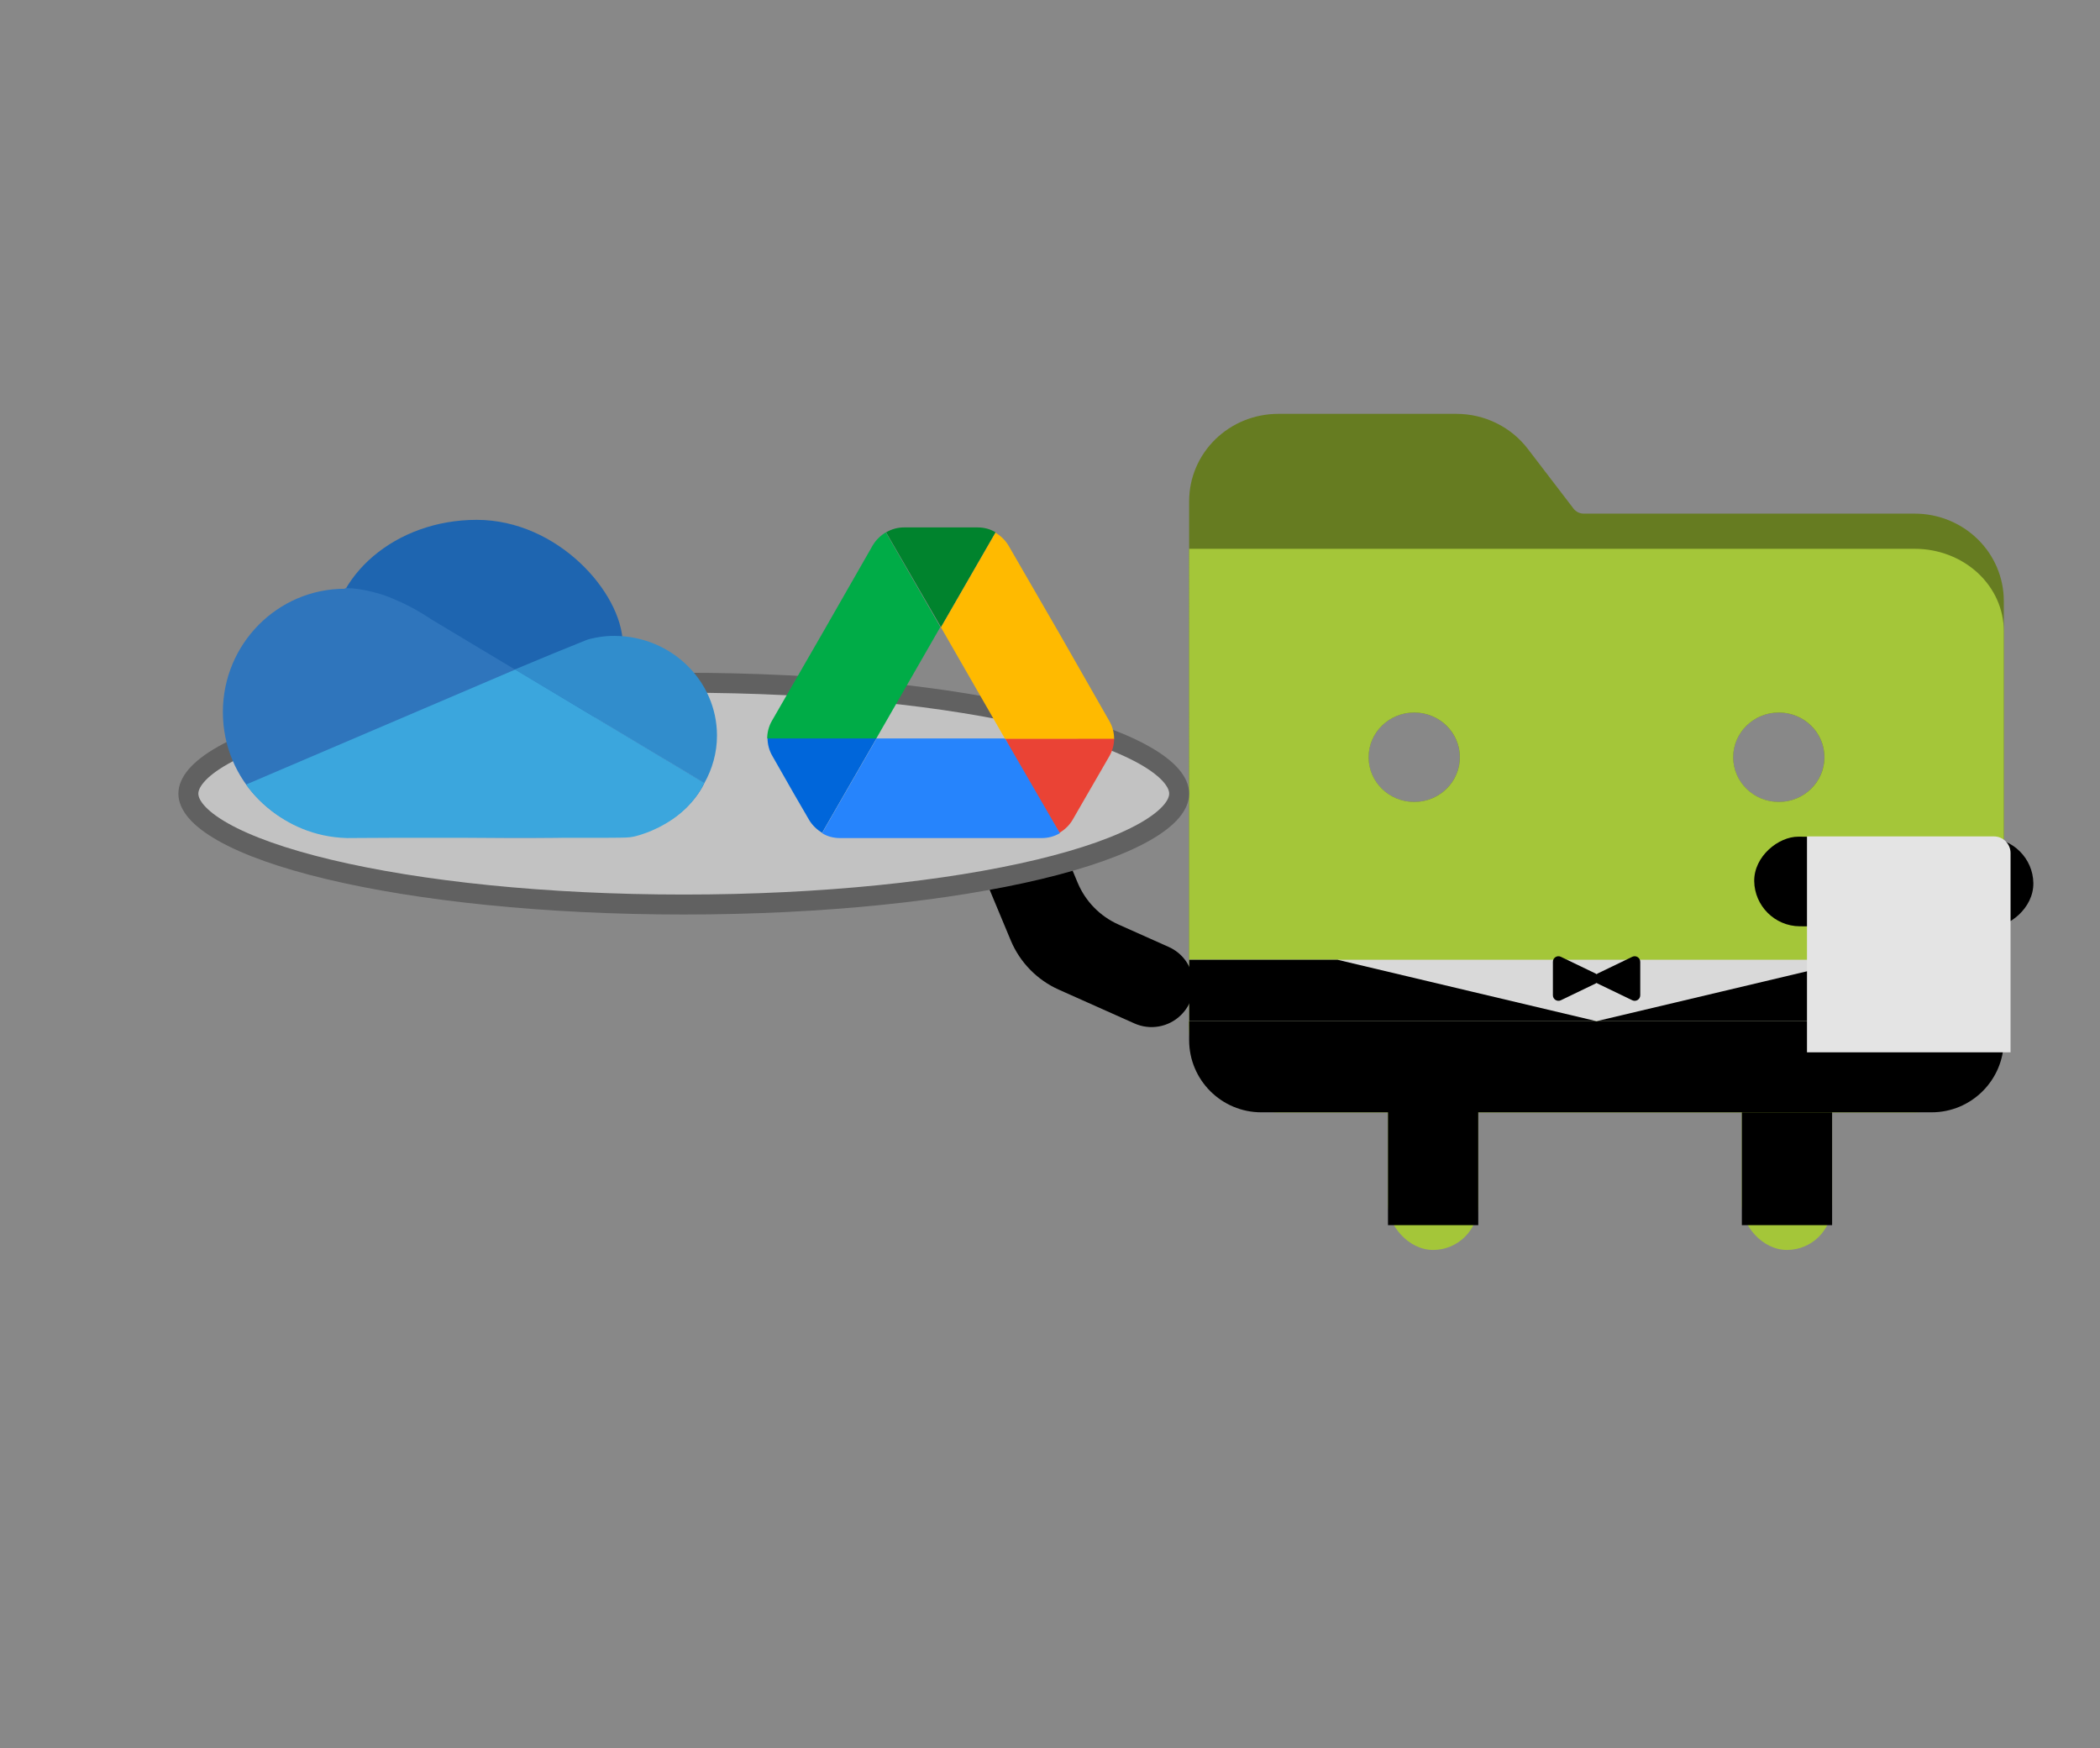 <svg width="567" height="472" viewBox="0 0 567 472" fill="none" xmlns="http://www.w3.org/2000/svg">
<rect width="567" height="472" fill="#888888"/>
<g filter="url(#filter0_d_595_133)">
<path fill-rule="evenodd" clip-rule="evenodd" d="M345.125 82.743C338.744 82.743 332.625 85.226 328.113 89.647C323.601 94.068 321.066 100.064 321.066 106.317V247.76C321.066 260.772 331.844 271.333 345.125 271.333H516.969C523.349 271.333 529.468 268.85 533.98 264.429C538.492 260.008 541.027 254.012 541.027 247.76V133.258C541.027 127.006 538.492 121.01 533.98 116.589C529.468 112.168 523.349 109.684 516.969 109.684H427.61C427.076 109.684 426.55 109.562 426.073 109.329C425.595 109.095 425.18 108.755 424.86 108.337L412.487 92.172C407.951 86.245 400.802 82.743 393.241 82.743H345.125ZM381.829 187.536C388.636 187.536 394.154 182.129 394.154 175.459C394.154 168.789 388.636 163.382 381.829 163.382C375.022 163.382 369.504 168.789 369.504 175.459C369.504 182.129 375.022 187.536 381.829 187.536ZM480.269 187.536C487.076 187.536 492.594 182.129 492.594 175.459C492.594 168.789 487.076 163.382 480.269 163.382C473.461 163.382 467.943 168.789 467.943 175.459C467.943 182.129 473.461 187.536 480.269 187.536Z" fill="#667C21"/>
<path fill-rule="evenodd" clip-rule="evenodd" d="M345.129 119.178C338.388 119.178 330.72 119.178 322.087 119.178C321.16 119.178 321.941 119.178 321.063 119.179L321.062 249.148C321.062 261.397 331.841 271.338 345.121 271.338H516.964C523.345 271.338 529.465 269 533.976 264.838C538.488 260.677 541.023 255.033 541.023 249.148V141.368C541.023 135.483 538.488 129.839 533.976 125.678C529.465 121.516 523.345 119.178 516.964 119.178H427.606C427.072 119.178 426.488 119.178 425.962 119.178C425.437 119.178 425.167 119.178 424.723 119.178H412.598C404.978 119.179 401.107 119.178 393.546 119.178H345.129ZM381.843 187.534C388.65 187.534 394.168 182.127 394.168 175.457C394.168 168.787 388.65 163.379 381.843 163.379C375.036 163.379 369.518 168.787 369.518 175.457C369.518 182.127 375.036 187.534 381.843 187.534ZM480.282 187.534C487.089 187.534 492.608 182.127 492.608 175.457C492.608 168.787 487.089 163.379 480.282 163.379C473.475 163.379 467.957 168.787 467.957 175.457C467.957 182.127 473.475 187.534 480.282 187.534Z" fill="#A4C639"/>
<rect width="24.194" height="75.365" rx="12.097" transform="matrix(0.013 1 -1 -0.007 548.848 197.351)" fill="black"/>
<rect x="470.297" y="251.69" width="24.369" height="56.803" rx="12.185" fill="#A4C639"/>
<rect x="374.758" y="251.69" width="24.369" height="56.803" rx="12.185" fill="#A4C639"/>
<path d="M321.066 246.724H541.032V251.833C541.032 262.603 532.301 271.333 521.531 271.333H340.567C329.797 271.333 321.066 262.603 321.066 251.833V246.724Z" fill="black"/>
<rect x="374.758" y="269.006" width="24.37" height="32.793" fill="black"/>
<rect x="470.301" y="271.333" width="24.37" height="30.466" fill="black"/>
<rect x="321.066" y="230.139" width="219.959" height="16.585" fill="#D9D9D9"/>
<path d="M321.066 230.139H361.118L396.948 238.642L431.049 246.724H321.066V230.139Z" fill="black"/>
<path d="M541.055 230.139H501.004L465.173 238.642L431.073 246.724H541.055V230.139Z" fill="black"/>
<path d="M315.538 226.674C322.845 229.937 324.549 239.546 318.809 245.122V245.122C315.488 248.348 310.537 249.226 306.309 247.338L285.88 238.215C280.013 235.595 275.369 230.833 272.896 224.902L264.15 203.924C262.359 199.629 263.376 194.676 266.714 191.433V191.433C272.449 185.862 281.995 187.821 285.072 195.201L290.959 209.322C293.057 214.353 296.997 218.393 301.975 220.616L315.538 226.674Z" fill="black"/>
<path d="M487.887 196.833H538.349C540.834 196.833 542.849 198.848 542.849 201.334V255.13H487.887V196.833Z" fill="#E4E4E4"/>
<path d="M431.347 236.56C430.215 236.015 430.215 234.403 431.347 233.858L440.716 229.342C441.712 228.862 442.867 229.588 442.867 230.693V239.725C442.867 240.83 441.712 241.556 440.716 241.076L431.347 236.56Z" fill="black"/>
<path d="M430.802 236.56C431.933 236.015 431.933 234.403 430.802 233.858L421.432 229.342C420.437 228.862 419.281 229.588 419.281 230.693V239.725C419.281 240.83 420.437 241.556 421.432 241.076L430.802 236.56Z" fill="black"/>
<g filter="url(#filter1_d_595_133)">
<path d="M318.372 181.286C318.372 184.193 315.824 187.796 309.018 191.644C302.428 195.371 292.713 198.816 280.475 201.743C256.041 207.588 222.149 211.229 184.616 211.229C147.083 211.229 113.19 207.588 88.757 201.743C76.519 198.816 66.804 195.371 60.214 191.644C53.408 187.796 50.859 184.193 50.859 181.286C50.859 178.38 53.408 174.777 60.214 170.928C66.804 167.202 76.519 163.756 88.757 160.829C113.19 154.985 147.083 151.344 184.616 151.344C222.149 151.344 256.041 154.985 280.475 160.829C292.713 163.756 302.428 167.202 309.018 170.928C315.824 174.777 318.372 178.38 318.372 181.286Z" fill="#C2C2C2" stroke="#616161" stroke-width="5.39"/>
<g filter="url(#filter2_d_595_133)">
<path d="M214.29 169.201L218.436 176.345C219.318 177.845 220.552 178.991 221.964 179.873L236.693 154.295H207.234C207.234 155.971 207.675 157.647 208.557 159.146L214.29 169.201Z" fill="#0066DA"/>
<path d="M286.085 179.874C287.496 178.992 288.731 177.845 289.613 176.346L291.288 173.435L299.491 159.235C300.373 157.736 300.814 156.06 300.814 154.384H271.355L277.618 166.732L286.085 179.874Z" fill="#EA4335"/>
<path d="M254.067 124.308L268.797 98.73C267.385 97.848 265.71 97.407 263.946 97.407H244.101C242.425 97.407 240.749 97.848 239.25 98.73L254.067 124.308Z" fill="#00832D"/>
<path d="M271.352 154.384H236.69L221.961 179.962C223.372 180.844 225.048 181.285 226.812 181.285H281.319C282.995 181.285 284.67 180.844 286.17 179.962L271.352 154.384Z" fill="#2684FC"/>
<path d="M285.991 125.984L272.32 102.347C271.438 100.847 270.203 99.701 268.792 98.819L254.062 124.397L271.349 154.473H300.808C300.808 152.797 300.367 151.121 299.485 149.622L285.991 125.984Z" fill="#FFBA00"/>
<path d="M208.468 149.533C207.586 151.032 207.145 152.708 207.145 154.384H236.603L253.89 124.307L239.161 98.73C237.75 99.612 236.515 100.758 235.633 102.257L222.05 125.983L208.468 149.533Z" fill="#00AC47"/>
</g>
<g filter="url(#filter3_d_595_133)">
<path d="M168.153 128.718C168.513 147.137 150.488 162.074 128.725 162.074C106.961 162.074 89.297 147.137 89.297 128.718C89.297 110.298 106.927 95.361 128.708 95.361C150.488 95.361 167.878 114.912 168.153 128.718Z" fill="#1E65B0"/>
<path d="M116.548 122.286C112.826 119.782 109.396 118.016 106.361 116.764C104.509 115.94 102.571 115.289 100.547 114.808C95.916 113.625 93.138 113.814 93.138 113.814V113.968H93.121C74.925 113.968 60.176 128.889 60.176 147.273C60.176 165.658 74.942 180.596 93.138 180.596C93.584 180.596 94.03 180.579 94.459 180.562V180.596C94.459 180.596 152.031 182.037 168.495 180.476C184.976 178.915 190.173 166.413 190.173 166.413L116.548 122.286Z" fill="#2F75BC"/>
<path d="M139.152 135.765L66.453 166.824C66.453 166.824 75.388 180.767 93.67 181.281C94.528 181.298 95.385 181.264 96.243 181.264C97.237 181.264 98.232 181.247 99.227 181.247C100.342 181.247 101.456 181.23 102.571 181.23C103.789 181.23 105.006 181.23 106.224 181.213C107.527 181.213 108.831 181.213 110.134 181.213C111.506 181.213 112.895 181.213 114.267 181.213C115.708 181.213 117.131 181.213 118.572 181.213C120.047 181.213 121.522 181.213 122.98 181.213C124.472 181.213 125.964 181.213 127.456 181.213C128.965 181.213 130.457 181.213 131.966 181.213C133.458 181.213 134.95 181.213 136.442 181.213C137.9 181.213 139.375 181.213 140.833 181.213C142.256 181.213 143.68 181.213 145.103 181.213C146.475 181.213 147.83 181.213 149.202 181.213C150.488 181.213 151.792 181.213 153.078 181.213C154.278 181.213 155.479 181.213 156.679 181.213C157.777 181.213 158.875 181.213 159.955 181.213C160.933 181.213 161.893 181.213 162.87 181.213C163.694 181.213 164.534 181.213 165.357 181.196C166.026 181.196 166.712 181.196 167.381 181.178C168.341 181.161 169.285 181.161 170.228 181.041C171.188 180.921 172.097 180.664 173.023 180.372C174.052 180.046 175.064 179.669 176.059 179.24C177.294 178.709 178.494 178.109 179.66 177.423C180.981 176.651 182.267 175.776 183.45 174.799C184.771 173.718 185.972 172.535 187.052 171.214C188.235 169.774 189.264 168.213 190.105 166.549C190.105 166.532 190.173 166.412 190.173 166.412C190.19 166.412 139.152 135.765 139.152 135.765Z" fill="#3BA6DD"/>
<path d="M193.585 153.636C193.585 158.266 192.315 162.623 190.189 166.43L138.996 135.766C146.508 132.61 153.213 129.849 158.256 127.842C159.508 127.345 162.063 126.916 163.435 126.796C164.395 126.71 165.27 126.676 166.042 126.693C181.288 126.83 193.585 138.835 193.585 153.636Z" fill="#318DCC"/>
</g>
</g>
</g>
<defs>
<filter id="filter0_d_595_133" x="44.164" y="82.743" width="508.836" height="258.75" filterUnits="userSpaceOnUse" color-interpolation-filters="sRGB">
<feFlood flood-opacity="0" result="BackgroundImageFix"/>
<feColorMatrix in="SourceAlpha" type="matrix" values="0 0 0 0 0 0 0 0 0 0 0 0 0 0 0 0 0 0 127 0" result="hardAlpha"/>
<feOffset dy="29"/>
<feGaussianBlur stdDeviation="2"/>
<feComposite in2="hardAlpha" operator="out"/>
<feColorMatrix type="matrix" values="0 0 0 0 0 0 0 0 0 0 0 0 0 0 0 0 0 0 0.5 0"/>
<feBlend mode="normal" in2="BackgroundImageFix" result="effect1_dropShadow_595_133"/>
<feBlend mode="normal" in="SourceGraphic" in2="effect1_dropShadow_595_133" result="shape"/>
</filter>
<filter id="filter1_d_595_133" x="44.164" y="95.361" width="280.902" height="126.563" filterUnits="userSpaceOnUse" color-interpolation-filters="sRGB">
<feFlood flood-opacity="0" result="BackgroundImageFix"/>
<feColorMatrix in="SourceAlpha" type="matrix" values="0 0 0 0 0 0 0 0 0 0 0 0 0 0 0 0 0 0 127 0" result="hardAlpha"/>
<feOffset dy="4"/>
<feGaussianBlur stdDeviation="2"/>
<feComposite in2="hardAlpha" operator="out"/>
<feColorMatrix type="matrix" values="0 0 0 0 0 0 0 0 0 0 0 0 0 0 0 0 0 0 0.25 0"/>
<feBlend mode="normal" in2="BackgroundImageFix" result="effect1_dropShadow_595_133"/>
<feBlend mode="normal" in="SourceGraphic" in2="effect1_dropShadow_595_133" result="shape"/>
</filter>
<filter id="filter2_d_595_133" x="203.145" y="97.407" width="101.668" height="99.878" filterUnits="userSpaceOnUse" color-interpolation-filters="sRGB">
<feFlood flood-opacity="0" result="BackgroundImageFix"/>
<feColorMatrix in="SourceAlpha" type="matrix" values="0 0 0 0 0 0 0 0 0 0 0 0 0 0 0 0 0 0 127 0" result="hardAlpha"/>
<feOffset dy="12"/>
<feGaussianBlur stdDeviation="2"/>
<feComposite in2="hardAlpha" operator="out"/>
<feColorMatrix type="matrix" values="0 0 0 0 0 0 0 0 0 0 0 0 0 0 0 0 0 0 0.5 0"/>
<feBlend mode="normal" in2="BackgroundImageFix" result="effect1_dropShadow_595_133"/>
<feBlend mode="normal" in="SourceGraphic" in2="effect1_dropShadow_595_133" result="shape"/>
</filter>
<filter id="filter3_d_595_133" x="56.176" y="95.361" width="141.41" height="101.925" filterUnits="userSpaceOnUse" color-interpolation-filters="sRGB">
<feFlood flood-opacity="0" result="BackgroundImageFix"/>
<feColorMatrix in="SourceAlpha" type="matrix" values="0 0 0 0 0 0 0 0 0 0 0 0 0 0 0 0 0 0 127 0" result="hardAlpha"/>
<feOffset dy="12"/>
<feGaussianBlur stdDeviation="2"/>
<feComposite in2="hardAlpha" operator="out"/>
<feColorMatrix type="matrix" values="0 0 0 0 0 0 0 0 0 0 0 0 0 0 0 0 0 0 0.5 0"/>
<feBlend mode="normal" in2="BackgroundImageFix" result="effect1_dropShadow_595_133"/>
<feBlend mode="normal" in="SourceGraphic" in2="effect1_dropShadow_595_133" result="shape"/>
</filter>
</defs>
</svg>
